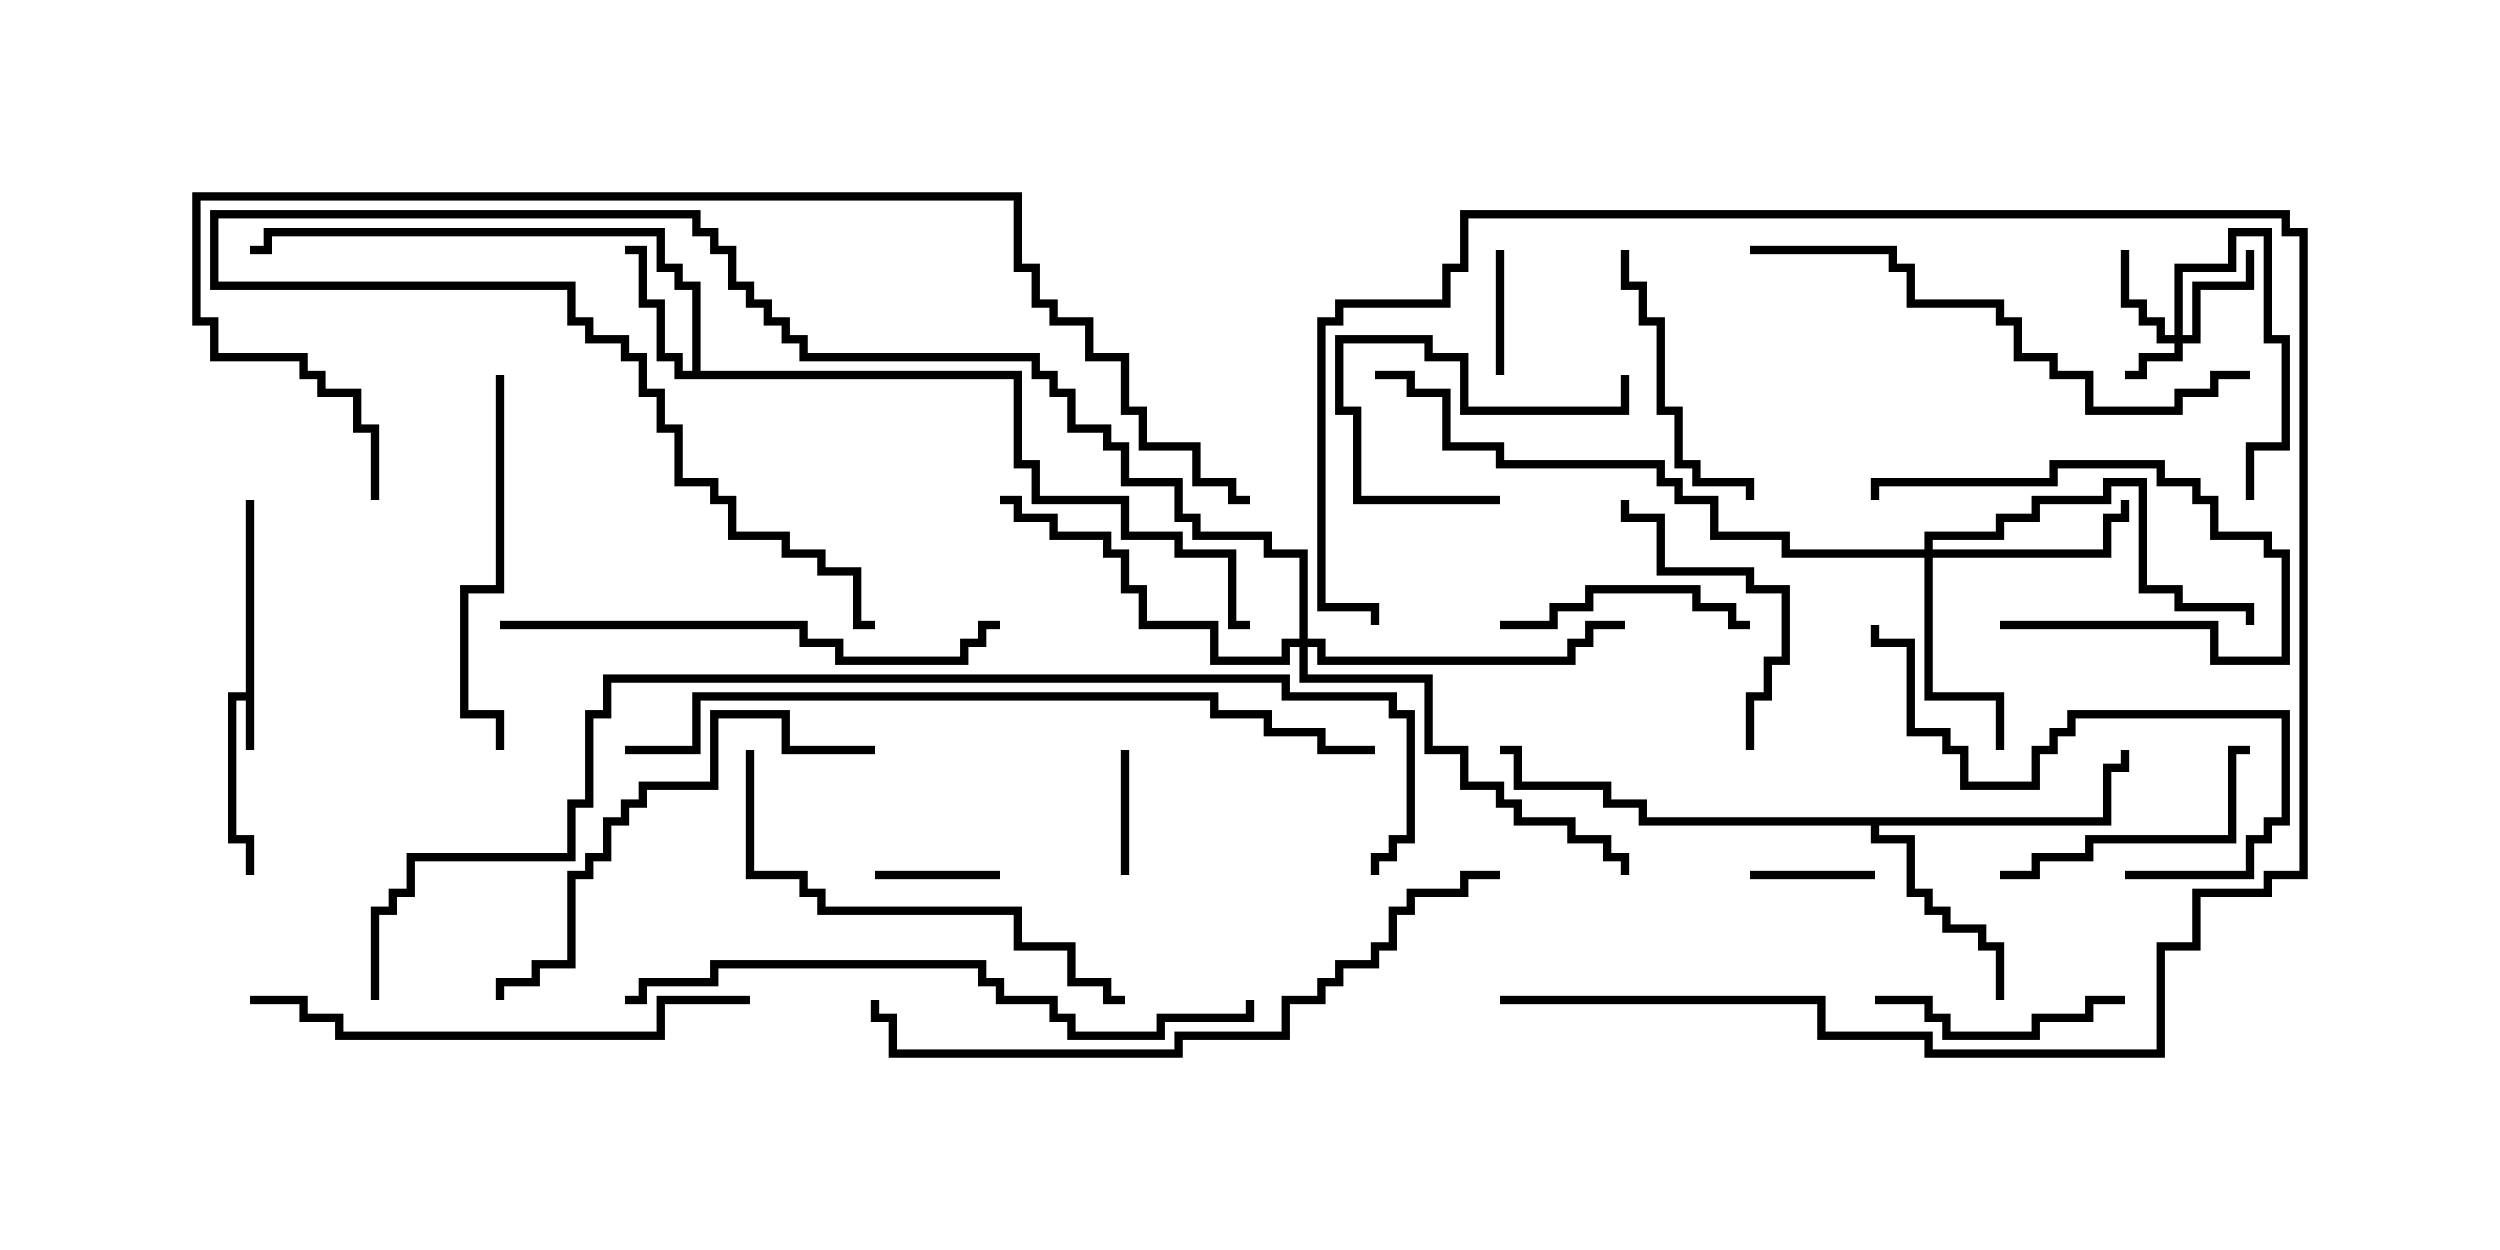 <svg version="1.1" width="30" height="15" xmlns="http://www.w3.org/2000/svg"><path d="M2.95,8.307L2.95,6L3.05,6L3.05,9L2.95,9L2.95,8.407L2.836,8.407L2.836,10.021L3.05,10.021L3.05,10.5L2.95,10.5L2.95,10.121L2.736,10.121L2.736,8.307z" stroke="none"/><path d="M8.307,4.45L8.307,3.479L8.093,3.479L8.093,3.264L7.879,3.264L7.879,2.836L3.264,2.836L3.264,3.05L3,3.05L3,2.95L3.164,2.95L3.164,2.736L7.979,2.736L7.979,3.164L8.193,3.164L8.193,3.379L8.407,3.379L8.407,4.45L12.264,4.45L12.264,5.521L12.479,5.521L12.479,5.95L13.55,5.95L13.55,6.379L14.193,6.379L14.193,6.593L14.836,6.593L14.836,7.45L15,7.45L15,7.55L14.736,7.55L14.736,6.693L14.093,6.693L14.093,6.479L13.45,6.479L13.45,6.05L12.379,6.05L12.379,5.621L12.164,5.621L12.164,4.55L8.093,4.55L8.093,4.336L7.879,4.336L7.879,3.693L7.664,3.693L7.664,3.05L7.5,3.05L7.5,2.95L7.764,2.95L7.764,3.593L7.979,3.593L7.979,4.236L8.193,4.236L8.193,4.45z" stroke="none"/><path d="M25.236,9.807L25.236,9.164L25.45,9.164L25.45,9L25.55,9L25.55,9.264L25.336,9.264L25.336,9.907L22.55,9.907L22.55,10.021L22.979,10.021L22.979,10.664L23.193,10.664L23.193,10.879L23.407,10.879L23.407,11.093L23.836,11.093L23.836,11.307L24.05,11.307L24.05,12L23.95,12L23.95,11.407L23.736,11.407L23.736,11.193L23.307,11.193L23.307,10.979L23.093,10.979L23.093,10.764L22.879,10.764L22.879,10.121L22.45,10.121L22.45,9.907L19.664,9.907L19.664,9.693L19.236,9.693L19.236,9.479L18.164,9.479L18.164,9.05L18,9.05L18,8.95L18.264,8.95L18.264,9.379L19.336,9.379L19.336,9.593L19.764,9.593L19.764,9.807z" stroke="none"/><path d="M26.093,4.021L26.093,3.164L26.736,3.164L26.736,2.736L27.264,2.736L27.264,4.021L27.479,4.021L27.479,5.407L27.05,5.407L27.05,6L26.95,6L26.95,5.307L27.379,5.307L27.379,4.121L27.164,4.121L27.164,2.836L26.836,2.836L26.836,3.264L26.193,3.264L26.193,4.021L26.307,4.021L26.307,3.379L26.95,3.379L26.95,3L27.05,3L27.05,3.479L26.407,3.479L26.407,4.121L26.193,4.121L26.193,4.336L25.764,4.336L25.764,4.55L25.5,4.55L25.5,4.45L25.664,4.45L25.664,4.236L26.093,4.236L26.093,4.121L25.879,4.121L25.879,3.907L25.664,3.907L25.664,3.693L25.45,3.693L25.45,3L25.55,3L25.55,3.593L25.764,3.593L25.764,3.807L25.979,3.807L25.979,4.021z" stroke="none"/><path d="M23.093,6.593L23.093,6.379L23.95,6.379L23.95,6.164L24.379,6.164L24.379,5.95L25.236,5.95L25.236,5.736L25.764,5.736L25.764,7.021L26.193,7.021L26.193,7.236L27.05,7.236L27.05,7.5L26.95,7.5L26.95,7.336L26.093,7.336L26.093,7.121L25.664,7.121L25.664,5.836L25.336,5.836L25.336,6.05L24.479,6.05L24.479,6.264L24.05,6.264L24.05,6.479L23.193,6.479L23.193,6.593L25.236,6.593L25.236,6.164L25.45,6.164L25.45,6L25.55,6L25.55,6.264L25.336,6.264L25.336,6.693L23.193,6.693L23.193,8.307L24.05,8.307L24.05,9L23.95,9L23.95,8.407L23.093,8.407L23.093,6.693L21.379,6.693L21.379,6.479L20.521,6.479L20.521,6.05L20.093,6.05L20.093,5.836L19.879,5.836L19.879,5.621L17.95,5.621L17.95,5.407L17.307,5.407L17.307,4.764L16.879,4.764L16.879,4.55L16.5,4.55L16.5,4.45L16.979,4.45L16.979,4.664L17.407,4.664L17.407,5.307L18.05,5.307L18.05,5.521L19.979,5.521L19.979,5.736L20.193,5.736L20.193,5.95L20.621,5.95L20.621,6.379L21.479,6.379L21.479,6.593z" stroke="none"/><path d="M15.593,7.664L15.593,6.693L15.164,6.693L15.164,6.479L14.307,6.479L14.307,6.264L14.093,6.264L14.093,5.836L13.45,5.836L13.45,5.407L13.236,5.407L13.236,5.193L12.807,5.193L12.807,4.764L12.593,4.764L12.593,4.55L12.379,4.55L12.379,4.336L9.593,4.336L9.593,4.121L9.379,4.121L9.379,3.907L9.164,3.907L9.164,3.693L8.95,3.693L8.95,3.479L8.736,3.479L8.736,3.05L8.521,3.05L8.521,2.836L8.307,2.836L8.307,2.621L2.621,2.621L2.621,3.379L6.907,3.379L6.907,3.807L7.121,3.807L7.121,4.021L7.55,4.021L7.55,4.236L7.764,4.236L7.764,4.664L7.979,4.664L7.979,5.093L8.193,5.093L8.193,5.736L8.621,5.736L8.621,5.95L8.836,5.95L8.836,6.379L9.479,6.379L9.479,6.593L9.907,6.593L9.907,6.807L10.336,6.807L10.336,7.45L10.5,7.45L10.5,7.55L10.236,7.55L10.236,6.907L9.807,6.907L9.807,6.693L9.379,6.693L9.379,6.479L8.736,6.479L8.736,6.05L8.521,6.05L8.521,5.836L8.093,5.836L8.093,5.193L7.879,5.193L7.879,4.764L7.664,4.764L7.664,4.336L7.45,4.336L7.45,4.121L7.021,4.121L7.021,3.907L6.807,3.907L6.807,3.479L2.521,3.479L2.521,2.521L8.407,2.521L8.407,2.736L8.621,2.736L8.621,2.95L8.836,2.95L8.836,3.379L9.05,3.379L9.05,3.593L9.264,3.593L9.264,3.807L9.479,3.807L9.479,4.021L9.693,4.021L9.693,4.236L12.479,4.236L12.479,4.45L12.693,4.45L12.693,4.664L12.907,4.664L12.907,5.093L13.336,5.093L13.336,5.307L13.55,5.307L13.55,5.736L14.193,5.736L14.193,6.164L14.407,6.164L14.407,6.379L15.264,6.379L15.264,6.593L15.693,6.593L15.693,7.664L15.907,7.664L15.907,7.879L18.807,7.879L18.807,7.664L19.021,7.664L19.021,7.45L19.5,7.45L19.5,7.55L19.121,7.55L19.121,7.764L18.907,7.764L18.907,7.979L15.807,7.979L15.807,7.764L15.693,7.764L15.693,8.093L17.193,8.093L17.193,8.95L17.621,8.95L17.621,9.379L18.05,9.379L18.05,9.593L18.264,9.593L18.264,9.807L18.907,9.807L18.907,10.021L19.336,10.021L19.336,10.236L19.55,10.236L19.55,10.5L19.45,10.5L19.45,10.336L19.236,10.336L19.236,10.121L18.807,10.121L18.807,9.907L18.164,9.907L18.164,9.693L17.95,9.693L17.95,9.479L17.521,9.479L17.521,9.05L17.093,9.05L17.093,8.193L15.593,8.193L15.593,7.764L15.479,7.764L15.479,7.979L14.521,7.979L14.521,7.55L13.664,7.55L13.664,7.121L13.45,7.121L13.45,6.693L13.236,6.693L13.236,6.479L12.593,6.479L12.593,6.264L12.164,6.264L12.164,6.05L12,6.05L12,5.95L12.264,5.95L12.264,6.164L12.693,6.164L12.693,6.379L13.336,6.379L13.336,6.593L13.55,6.593L13.55,7.021L13.764,7.021L13.764,7.45L14.621,7.45L14.621,7.879L15.379,7.879L15.379,7.664z" stroke="none"/><path d="M10.5,10.55L10.5,10.45L12,10.45L12,10.55z" stroke="none"/><path d="M17.95,3L18.05,3L18.05,4.5L17.95,4.5z" stroke="none"/><path d="M13.55,10.5L13.45,10.5L13.45,9L13.55,9z" stroke="none"/><path d="M22.5,10.45L22.5,10.55L21,10.55L21,10.45z" stroke="none"/><path d="M18,5.95L18,6.05L16.236,6.05L16.236,4.979L16.021,4.979L16.021,4.021L17.193,4.021L17.193,4.236L17.621,4.236L17.621,4.879L19.45,4.879L19.45,4.5L19.55,4.5L19.55,4.979L17.521,4.979L17.521,4.336L17.093,4.336L17.093,4.121L16.121,4.121L16.121,4.879L16.336,4.879L16.336,5.95z" stroke="none"/><path d="M24,7.55L24,7.45L26.621,7.45L26.621,7.879L27.379,7.879L27.379,6.693L27.164,6.693L27.164,6.479L26.521,6.479L26.521,6.05L26.307,6.05L26.307,5.836L25.879,5.836L25.879,5.621L24.693,5.621L24.693,5.836L22.55,5.836L22.55,6L22.45,6L22.45,5.736L24.593,5.736L24.593,5.521L25.979,5.521L25.979,5.736L26.407,5.736L26.407,5.95L26.621,5.95L26.621,6.379L27.264,6.379L27.264,6.593L27.479,6.593L27.479,7.979L26.521,7.979L26.521,7.55z" stroke="none"/><path d="M18,7.55L18,7.45L18.593,7.45L18.593,7.236L19.021,7.236L19.021,7.021L20.407,7.021L20.407,7.236L20.836,7.236L20.836,7.45L21,7.45L21,7.55L20.736,7.55L20.736,7.336L20.307,7.336L20.307,7.121L19.121,7.121L19.121,7.336L18.693,7.336L18.693,7.55z" stroke="none"/><path d="M25.5,11.95L25.5,12.05L25.121,12.05L25.121,12.264L24.479,12.264L24.479,12.479L23.307,12.479L23.307,12.264L23.093,12.264L23.093,12.05L22.5,12.05L22.5,11.95L23.193,11.95L23.193,12.164L23.407,12.164L23.407,12.379L24.379,12.379L24.379,12.164L25.021,12.164L25.021,11.95z" stroke="none"/><path d="M21.05,9L20.95,9L20.95,8.307L21.164,8.307L21.164,7.879L21.379,7.879L21.379,7.121L20.95,7.121L20.95,6.907L19.879,6.907L19.879,6.264L19.45,6.264L19.45,6L19.55,6L19.55,6.164L19.979,6.164L19.979,6.807L21.05,6.807L21.05,7.021L21.479,7.021L21.479,7.979L21.264,7.979L21.264,8.407L21.05,8.407z" stroke="none"/><path d="M19.45,3L19.55,3L19.55,3.379L19.764,3.379L19.764,3.807L19.979,3.807L19.979,4.879L20.193,4.879L20.193,5.521L20.407,5.521L20.407,5.736L21.05,5.736L21.05,6L20.95,6L20.95,5.836L20.307,5.836L20.307,5.621L20.093,5.621L20.093,4.979L19.879,4.979L19.879,3.907L19.664,3.907L19.664,3.479L19.45,3.479z" stroke="none"/><path d="M24,10.55L24,10.45L24.379,10.45L24.379,10.236L25.021,10.236L25.021,10.021L26.736,10.021L26.736,8.95L27,8.95L27,9.05L26.836,9.05L26.836,10.121L25.121,10.121L25.121,10.336L24.479,10.336L24.479,10.55z" stroke="none"/><path d="M25.5,10.55L25.5,10.45L26.95,10.45L26.95,10.021L27.164,10.021L27.164,9.807L27.379,9.807L27.379,8.621L24.907,8.621L24.907,8.836L24.693,8.836L24.693,9.05L24.479,9.05L24.479,9.479L23.521,9.479L23.521,9.05L23.307,9.05L23.307,8.836L22.879,8.836L22.879,7.764L22.45,7.764L22.45,7.5L22.55,7.5L22.55,7.664L22.979,7.664L22.979,8.736L23.407,8.736L23.407,8.95L23.621,8.95L23.621,9.379L24.379,9.379L24.379,8.95L24.593,8.95L24.593,8.736L24.807,8.736L24.807,8.521L27.479,8.521L27.479,9.907L27.264,9.907L27.264,10.121L27.05,10.121L27.05,10.55z" stroke="none"/><path d="M5.95,4.5L6.05,4.5L6.05,7.121L5.621,7.121L5.621,8.521L6.05,8.521L6.05,9L5.95,9L5.95,8.621L5.521,8.621L5.521,7.021L5.95,7.021z" stroke="none"/><path d="M18,12.05L18,11.95L21.907,11.95L21.907,12.379L23.193,12.379L23.193,12.593L25.879,12.593L25.879,11.307L26.307,11.307L26.307,10.664L27.164,10.664L27.164,10.45L27.593,10.45L27.593,2.836L27.379,2.836L27.379,2.621L17.621,2.621L17.621,3.264L17.407,3.264L17.407,3.693L16.121,3.693L16.121,3.907L15.907,3.907L15.907,7.236L16.55,7.236L16.55,7.5L16.45,7.5L16.45,7.336L15.807,7.336L15.807,3.807L16.021,3.807L16.021,3.593L17.307,3.593L17.307,3.164L17.521,3.164L17.521,2.521L27.479,2.521L27.479,2.736L27.693,2.736L27.693,10.55L27.264,10.55L27.264,10.764L26.407,10.764L26.407,11.407L25.979,11.407L25.979,12.693L23.093,12.693L23.093,12.479L21.807,12.479L21.807,12.05z" stroke="none"/><path d="M8.95,9L9.05,9L9.05,10.45L9.693,10.45L9.693,10.664L9.907,10.664L9.907,10.879L12.264,10.879L12.264,11.307L12.907,11.307L12.907,11.736L13.336,11.736L13.336,11.95L13.5,11.95L13.5,12.05L13.236,12.05L13.236,11.836L12.807,11.836L12.807,11.407L12.164,11.407L12.164,10.979L9.807,10.979L9.807,10.764L9.593,10.764L9.593,10.55L8.95,10.55z" stroke="none"/><path d="M10.5,8.95L10.5,9.05L9.379,9.05L9.379,8.621L8.621,8.621L8.621,9.479L7.764,9.479L7.764,9.693L7.55,9.693L7.55,9.907L7.336,9.907L7.336,10.336L7.121,10.336L7.121,10.55L6.907,10.55L6.907,11.621L6.479,11.621L6.479,11.836L6.05,11.836L6.05,12L5.95,12L5.95,11.736L6.379,11.736L6.379,11.521L6.807,11.521L6.807,10.45L7.021,10.45L7.021,10.236L7.236,10.236L7.236,9.807L7.45,9.807L7.45,9.593L7.664,9.593L7.664,9.379L8.521,9.379L8.521,8.521L9.479,8.521L9.479,8.95z" stroke="none"/><path d="M6,7.55L6,7.45L9.693,7.45L9.693,7.664L10.121,7.664L10.121,7.879L11.521,7.879L11.521,7.664L11.736,7.664L11.736,7.45L12,7.45L12,7.55L11.836,7.55L11.836,7.764L11.621,7.764L11.621,7.979L10.021,7.979L10.021,7.764L9.593,7.764L9.593,7.55z" stroke="none"/><path d="M3,12.05L3,11.95L3.693,11.95L3.693,12.164L4.121,12.164L4.121,12.379L7.879,12.379L7.879,11.95L9,11.95L9,12.05L7.979,12.05L7.979,12.479L4.021,12.479L4.021,12.264L3.593,12.264L3.593,12.05z" stroke="none"/><path d="M27,4.45L27,4.55L26.621,4.55L26.621,4.764L26.193,4.764L26.193,4.979L25.021,4.979L25.021,4.55L24.593,4.55L24.593,4.336L24.164,4.336L24.164,3.907L23.95,3.907L23.95,3.693L22.879,3.693L22.879,3.264L22.664,3.264L22.664,3.05L21,3.05L21,2.95L22.764,2.95L22.764,3.164L22.979,3.164L22.979,3.593L24.05,3.593L24.05,3.807L24.264,3.807L24.264,4.236L24.693,4.236L24.693,4.45L25.121,4.45L25.121,4.879L26.093,4.879L26.093,4.664L26.521,4.664L26.521,4.45z" stroke="none"/><path d="M7.5,12.05L7.5,11.95L7.664,11.95L7.664,11.736L8.521,11.736L8.521,11.521L11.836,11.521L11.836,11.736L12.05,11.736L12.05,11.95L12.693,11.95L12.693,12.164L12.907,12.164L12.907,12.379L13.879,12.379L13.879,12.164L14.95,12.164L14.95,12L15.05,12L15.05,12.264L13.979,12.264L13.979,12.479L12.807,12.479L12.807,12.264L12.593,12.264L12.593,12.05L11.95,12.05L11.95,11.836L11.736,11.836L11.736,11.621L8.621,11.621L8.621,11.836L7.764,11.836L7.764,12.05z" stroke="none"/><path d="M18,10.45L18,10.55L17.621,10.55L17.621,10.764L16.979,10.764L16.979,10.979L16.764,10.979L16.764,11.407L16.55,11.407L16.55,11.621L16.121,11.621L16.121,11.836L15.907,11.836L15.907,12.05L15.479,12.05L15.479,12.479L14.193,12.479L14.193,12.693L10.664,12.693L10.664,12.264L10.45,12.264L10.45,12L10.55,12L10.55,12.164L10.764,12.164L10.764,12.593L14.093,12.593L14.093,12.379L15.379,12.379L15.379,11.95L15.807,11.95L15.807,11.736L16.021,11.736L16.021,11.521L16.45,11.521L16.45,11.307L16.664,11.307L16.664,10.879L16.879,10.879L16.879,10.664L17.521,10.664L17.521,10.45z" stroke="none"/><path d="M7.5,9.05L7.5,8.95L8.307,8.95L8.307,8.307L14.621,8.307L14.621,8.521L15.264,8.521L15.264,8.736L15.907,8.736L15.907,8.95L16.5,8.95L16.5,9.05L15.807,9.05L15.807,8.836L15.164,8.836L15.164,8.621L14.521,8.621L14.521,8.407L8.407,8.407L8.407,9.05z" stroke="none"/><path d="M4.55,6L4.45,6L4.45,5.193L4.236,5.193L4.236,4.764L3.807,4.764L3.807,4.55L3.593,4.55L3.593,4.336L2.521,4.336L2.521,3.907L2.307,3.907L2.307,2.307L12.264,2.307L12.264,3.164L12.479,3.164L12.479,3.593L12.693,3.593L12.693,3.807L13.121,3.807L13.121,4.236L13.55,4.236L13.55,4.879L13.764,4.879L13.764,5.307L14.407,5.307L14.407,5.736L14.836,5.736L14.836,5.95L15,5.95L15,6.05L14.736,6.05L14.736,5.836L14.307,5.836L14.307,5.407L13.664,5.407L13.664,4.979L13.45,4.979L13.45,4.336L13.021,4.336L13.021,3.907L12.593,3.907L12.593,3.693L12.379,3.693L12.379,3.264L12.164,3.264L12.164,2.407L2.407,2.407L2.407,3.807L2.621,3.807L2.621,4.236L3.693,4.236L3.693,4.45L3.907,4.45L3.907,4.664L4.336,4.664L4.336,5.093L4.55,5.093z" stroke="none"/><path d="M4.55,12L4.45,12L4.45,10.879L4.664,10.879L4.664,10.664L4.879,10.664L4.879,10.236L6.807,10.236L6.807,9.593L7.021,9.593L7.021,8.521L7.236,8.521L7.236,8.093L15.479,8.093L15.479,8.307L16.764,8.307L16.764,8.521L16.979,8.521L16.979,10.121L16.764,10.121L16.764,10.336L16.55,10.336L16.55,10.5L16.45,10.5L16.45,10.236L16.664,10.236L16.664,10.021L16.879,10.021L16.879,8.621L16.664,8.621L16.664,8.407L15.379,8.407L15.379,8.193L7.336,8.193L7.336,8.621L7.121,8.621L7.121,9.693L6.907,9.693L6.907,10.336L4.979,10.336L4.979,10.764L4.764,10.764L4.764,10.979L4.55,10.979z" stroke="none"/></svg>